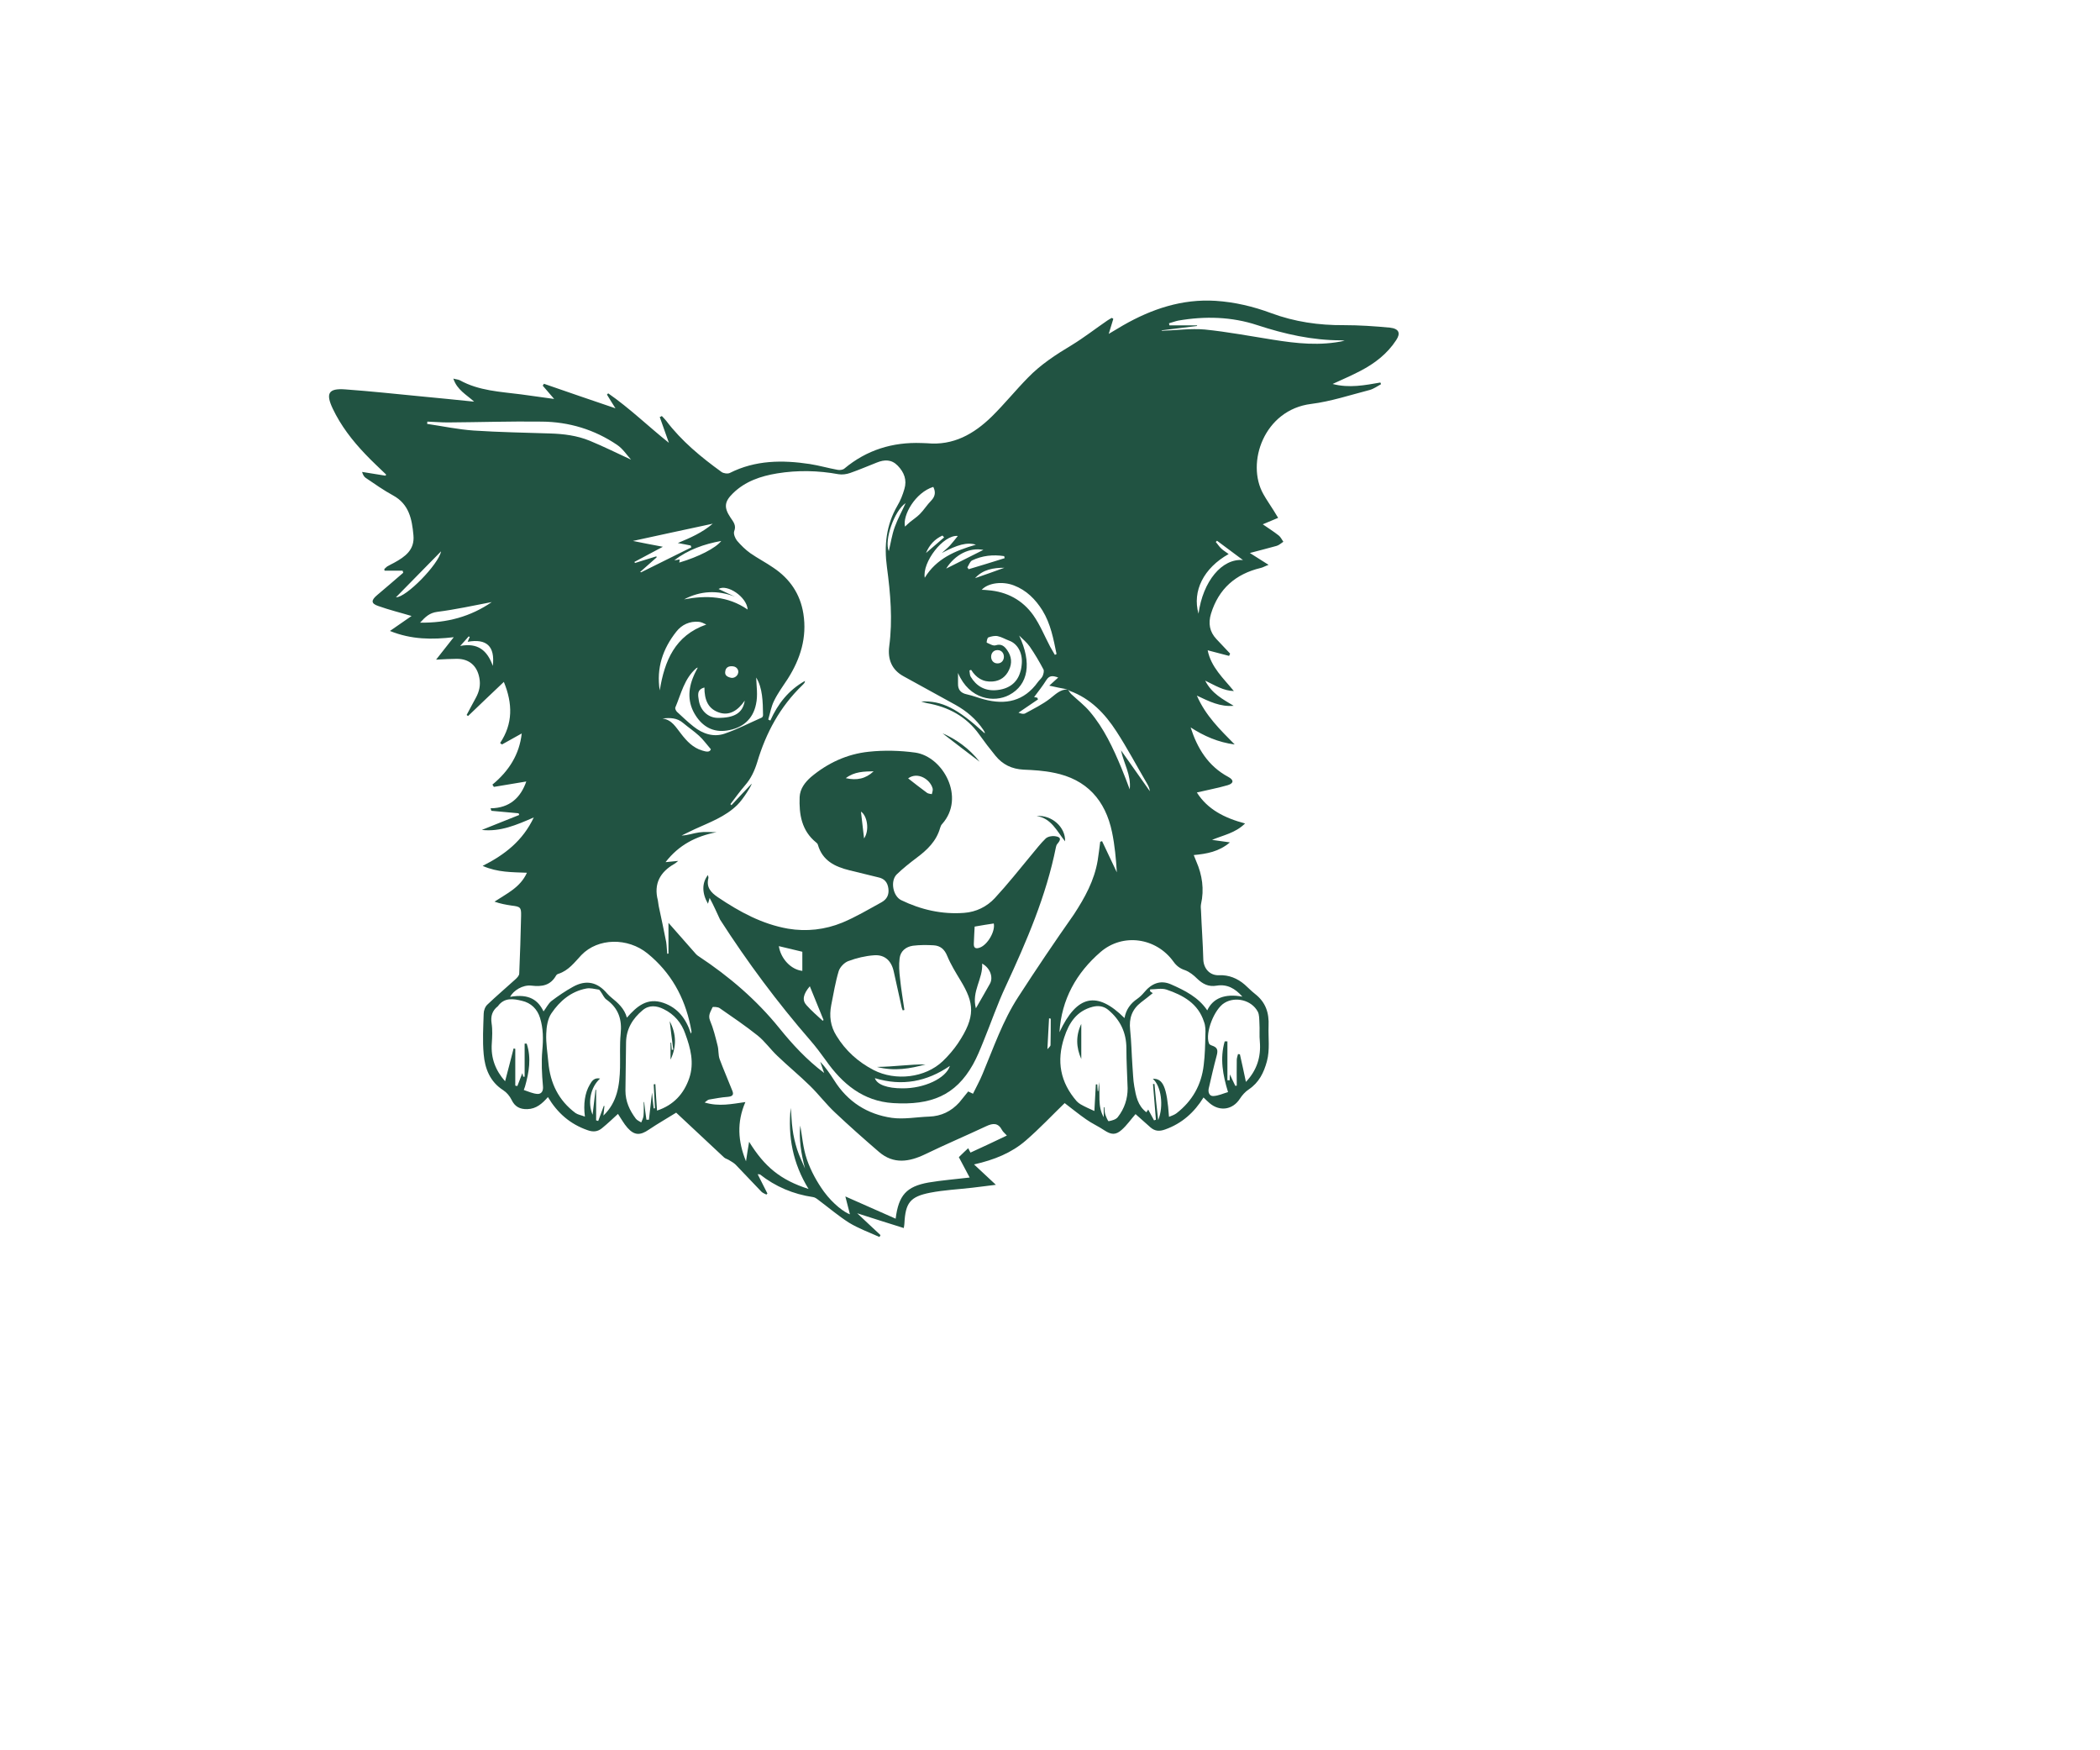 <?xml version="1.0" encoding="utf-8"?>
<!-- Generator: Adobe Illustrator 24.2.3, SVG Export Plug-In . SVG Version: 6.00 Build 0)  -->
<svg version="1.1" id="Layer_1" xmlns="http://www.w3.org/2000/svg" xmlns:xlink="http://www.w3.org/1999/xlink" x="0px" y="0px"
	 viewBox="0 0 595.3 841.9" style="enable-background:new 0 0 595.3 841.9; fill: #215342;" xml:space="preserve"
	 height="375" width="450" transform="translate(-75, -70)">
<g>
	<path d="M536.2,227.6c-7.4-0.7-14.8-1.2-22.2-1.2c-12,0.1-23.7-1.6-35-5.8c-8.6-3.2-17.5-5.3-26.7-5.9c-16.1-1-30.7,3.9-44.5,11.8
		c-2.2,1.3-4.4,2.6-6.9,4.1c0.8-2.7,1.5-5,2.2-7.2c-0.2-0.2-0.4-0.3-0.7-0.5c-0.7,0.4-1.5,0.8-2.2,1.3c-5.7,3.9-11.2,8.2-17.1,11.8
		c-7.5,4.5-14.9,9.3-21,15.6c-6,6.1-11.4,12.8-17.5,18.8c-8.6,8.4-18.5,14-31.1,12.8c-0.9-0.1-1.8,0-2.7-0.1
		c-13.9-0.5-26.3,3.3-37.1,12.3c-0.7,0.6-2.2,0.8-3.2,0.6c-4.5-0.8-8.9-2.1-13.4-2.8c-13.2-2-26.2-1.9-38.5,4.3
		c-1,0.5-3.1,0.2-4-0.5c-9.8-7.1-19.2-14.8-26.6-24.6c-0.6-0.8-1.4-1.5-2.1-2.3c-0.3,0.2-0.6,0.4-1,0.5c1.5,4.1,2.9,8.3,4.4,12.4
		c-9.8-7.8-18.8-16.6-29.2-23.8c-0.2,0.2-0.4,0.4-0.6,0.6c1.4,2.3,2.8,4.6,4.1,6.6c-11.5-3.9-22.9-7.8-34.4-11.8
		c-0.2,0.3-0.4,0.6-0.6,0.9c1.9,2.2,3.7,4.3,5.5,6.4c-5.3-0.7-10.6-1.5-15.9-2.2c-10.1-1.3-20.3-1.7-29.5-6.8
		c-0.8-0.4-1.8-0.4-3.1-0.8c1.8,5.5,6.3,7.7,10,11.1c-8.6-0.9-16.9-1.7-25.2-2.5c-12.3-1.2-24.5-2.5-36.8-3.4
		c-8.1-0.6-9.5,1.9-6,9.3c3.9,8.2,9.4,15.3,15.6,21.8c3.2,3.4,6.7,6.6,10.1,9.9c-0.1,0.2-0.2,0.3-0.4,0.5c-3.7-0.6-7.5-1.2-11.2-1.8
		c0.4,1.4,1,2.4,1.8,2.9c4.3,2.9,8.5,5.9,13.1,8.4c7.7,4.2,9.1,11.4,9.8,19.1c0.7,7.1-4,10.4-9.3,13.3c-1.1,0.6-2.2,1.1-3.2,1.7
		c-0.5,0.3-1,0.9-1.5,1.3c0,0.3,0.1,0.5,0.1,0.8h8.7c0.1,0.3,0.2,0.7,0.3,1c-4.2,3.6-8.3,7.2-12.5,10.7c-3,2.5-3.1,4.1,0.5,5.3
		c5.3,1.9,10.7,3.2,16,4.8c-3,2.1-6.4,4.4-10.4,7.2c10.4,4.2,20.3,4.2,30.7,3c-2.9,3.7-5.5,7-8.5,10.8c4-0.2,7-0.4,10-0.4
		c5.9,0,9.7,3.3,10.8,9.1c0.7,3.5,0,6.6-1.7,9.7c-1.5,2.7-2.9,5.4-4.4,8.2c0.2,0.2,0.5,0.4,0.7,0.5c5.6-5.4,11.3-10.8,17.2-16.4
		c4.3,10.5,4.4,20.1-1.8,29.4c0.3,0.2,0.6,0.5,0.9,0.7c3.2-1.8,6.3-3.5,9.5-5.3c-1.1,10.1-6.2,18.1-14.1,24.6l0.7,1.1
		c5.3-0.9,10.6-1.8,15.6-2.6c-2.7,7.7-7.9,12.8-17.2,12.9l0.4,1.2c4.4,0.4,8.7,0.8,13.1,1.2c0.1,0.3,0.2,0.5,0.3,0.8
		c-5.9,2.4-11.9,4.7-18,7.2c8.9,1,16.7-2.4,25-6c-5.3,11.2-13.9,17.9-24.6,23.3c7.3,3.2,14.2,3,21.3,3.3c-3.2,7.1-9.7,10-15.6,13.9
		c2.8,1,5.6,1.5,8.3,1.9c4.1,0.5,4.6,0.8,4.5,4.9c-0.2,9.3-0.5,18.6-0.9,27.8c0,1-1.1,2.1-2,2.9c-4.4,4-9,7.9-13.3,12
		c-1.1,1-1.8,2.9-1.8,4.4c-0.2,6.5-0.6,13,0,19.5c0.6,6.9,3,13.2,9.4,17.3c1.7,1.1,3.1,2.8,4,4.6c1.6,3.4,4.1,4.6,7.6,4.5
		c4.3-0.1,7.2-2.7,9.9-5.8c4.6,7.7,10.7,13,19,15.9c2.7,1,5,0.8,7.1-1c2.7-2.2,5.2-4.6,7.6-6.8c1.5,2.2,2.8,4.7,4.6,6.7
		c3.3,3.7,6.1,3.7,10.2,0.9c4.6-3.1,9.4-5.8,13.2-8.2c8,7.5,15.5,14.5,23,21.5c0.6,0.6,1.6,0.8,2.4,1.3c1.1,0.7,2.3,1.3,3.2,2.2
		c4.2,4.3,8.2,8.7,12.4,13c0.6,0.6,1.6,1,2.4,1.4c0.2-0.2,0.3-0.3,0.5-0.5c-1.5-3-3-6-4.7-9.3c0.7,0.1,1,0.1,1.1,0.1
		c7.5,5.9,16,9.5,25.5,10.9c1,0.1,2,0.9,2.9,1.6c4.8,3.6,9.4,7.5,14.4,10.7c4.6,2.8,9.8,4.7,14.7,6.9c0.2-0.3,0.3-0.6,0.5-0.9
		c-3.6-3.3-7.1-6.7-11.2-10.5c8,2.6,15.1,4.8,22.4,7.1c0.2-1.3,0.3-1.8,0.3-2.2c0.5-9.9,2.7-12.9,12.4-14.8
		c6.7-1.3,13.5-1.6,20.3-2.4c3.6-0.4,7.1-0.9,11.3-1.4c-3.7-3.4-6.8-6.3-10.5-9.8c9.8-2.2,18.1-5.6,24.9-11.5
		c6.7-5.8,12.9-12.4,18.7-18c3.3,2.5,6.7,5.3,10.3,7.8c2.8,2,6,3.4,8.8,5.3c3.2,2.1,5.4,2.4,8.3-0.2c2.5-2.2,4.5-5.1,6.7-7.6
		c2.2,2,4.7,4.2,7.2,6.4c2.1,1.8,4.2,2,7,1c8.2-2.9,14.1-8.3,18.5-15.4c1.1,1,2,2,3,2.8c4.9,4.1,11.1,3.1,14.5-2.2
		c1.1-1.7,2.6-3.4,4.3-4.5c4.9-3.3,7.2-8,8.7-13.5c1.5-5.6,0.6-11.3,0.8-16.9c0.3-6.5-1.4-11.5-6.5-15.5c-1.8-1.4-3.3-3-5-4.5
		c-3.5-3-7.6-4.7-12.3-4.5c-4.4,0.2-7.4-3.1-7.6-7.5c-0.2-7.8-0.8-15.6-1.1-23.4c-0.1-1.1-0.2-2.3,0-3.3c1.6-7.1,0.6-14-2.3-20.6
		c-0.4-1-0.8-1.9-1.2-3c6.3-0.6,12.1-1.6,17.4-6.1c-3.4-0.5-6-0.8-8.6-1.2c5.4-2.3,11.1-3.2,15.9-7.9c-9.9-2.6-18.1-6.8-23.2-14.9
		c5-1.2,10-2.1,14.8-3.5c3-0.9,3.1-2.5,0.3-4c-9.7-5.2-14.9-13.8-18.1-23.8c6.3,4.1,13.3,7.2,21.2,8.2c-6.9-7-14-13.8-18.2-23.5
		c5.9,2.8,11.3,5.5,17.7,4.9c-5.1-3.1-10.5-5.8-13.7-12.1c4.8,2.3,8.8,4.9,13.8,5c-5-6.1-11-11.5-12.6-19.6
		c3.5,0.9,6.9,1.8,10.3,2.7c0.2-0.4,0.3-0.7,0.5-1.1c-2.2-2.3-4.4-4.7-6.6-7c-3.3-3.5-4-7.6-2.6-12.2c3.7-12,11.8-19.1,23.9-22
		c1-0.2,1.9-0.8,3.8-1.5c-3.5-2.2-6.2-3.9-9-5.7c4.4-1.2,8.6-2.2,12.8-3.4c1.2-0.3,2.2-1.3,3.3-2c-0.7-1-1.3-2.3-2.2-3
		c-2.4-1.9-5.1-3.6-7.7-5.4c2.4-1,4.7-2,7.4-3.1c-0.9-1.4-1.5-2.5-2.2-3.6c-1.6-2.6-3.4-5.1-4.9-7.8c-8.5-15,0.3-40.6,23-43.4
		c9.5-1.2,18.8-4.3,28.1-6.7c1.9-0.5,3.7-1.8,5.5-2.8c-0.1-0.3-0.2-0.5-0.3-0.8c-7.5,1.3-15,2.8-23,0.7c4.8-2.2,9.2-4.1,13.4-6.3
		c6.9-3.6,12.9-8.2,17.2-14.8C541.4,230.3,540.6,228.1,536.2,227.6z M404.6,421.8c5.2,8,9.7,16.5,14.5,24.7c0.7,1.2,1.4,2.4,1.6,4.1
		c-4.6-6.6-9.3-13.1-13.9-19.7c1.3,6.3,5,11.9,4.2,18.8c-1.3-3.5-2.6-6.9-4-10.3c-4-9.6-8.4-19.1-15.2-27.1
		c-2.6-3.1-5.9-5.6-8.9-8.4c-0.6-0.6-1.1-1.4-1.6-2.2c0.3,0.2,0.5,0.5,0.8,0.6C392.2,406,399.1,413.3,404.6,421.8z M381.1,401.6
		c-3.6,0-5.8,2.4-8.4,4.4c-3.6,2.8-7.9,4.9-11.9,7.1c-0.8,0.5-2.1,0.2-3.3-0.3c3.1-2.1,6.3-4.3,9.4-6.4l-0.4-0.8
		c-0.6-0.1-1.1-0.2-1.5-0.3c2-2.7,4.1-5.3,5.9-8.2c1.4-2.2,3-2.2,5.7-1.2c-1.5,1.4-2.7,2.5-4.3,3.9
		C375.4,400.5,378.3,401.1,381.1,401.6z M328.4,393.7c5.5,12.9,17.4,14.4,24.6,10.6c9.3-4.9,11-15.5,4.8-28.6
		c1.7,1.7,3.7,3.3,5.1,5.3c2.4,3.5,4.6,7.2,6.6,11c0.4,0.8,0,2.2-0.4,3.2c-0.5,1.1-1.6,1.9-2.3,2.9c-6.6,9.2-15.5,11.1-25.9,8.3
		c-2.7-0.7-5.4-1.8-8.2-2.4c-3-0.6-4.4-2.3-4.3-5.2C328.4,397.1,328.4,395.6,328.4,393.7z M345.1,397.8c3.7-0.3,6.3-2.3,7.8-5.5
		c1.6-3.3,1.3-6.5-0.8-9.5c-1.3-1.9-2.8-3.3-5.6-2.4c-1.2,0.4-2.9-0.7-4.3-1.3c-0.1-0.1,0.2-2.3,0.8-2.5c1.4-0.5,3.1-0.9,4.5-0.6
		c1.9,0.4,3.7,1.5,5.6,2.2c3.8,1.4,6.3,5.6,6,10.7c-0.1,1.5-0.3,3.1-0.8,4.5c-1.5,5.1-5.6,8.2-11.9,8.6c-5.2,0.3-9.2-2-11.9-6.5
		c-0.5-0.8-0.4-2-0.6-3c0.3-0.1,0.6-0.2,0.8-0.3C337.1,396,340.4,398.2,345.1,397.8z M336.6,348.1c3.8-4.2,8.8-5,14.1-5
		C346,344.8,341.3,346.5,336.6,348.1z M347.4,382.7c4.1,0,4.1,6.4,0,6.4C343.3,389.1,343.3,382.7,347.4,382.7z M369,363.6
		c4,6.5,5.3,13.7,6.8,21c-0.3,0.1-0.5,0.3-0.8,0.4c-0.7-1.3-1.5-2.5-2.2-3.8c-2.7-5.1-4.9-10.6-8.2-15.3c-5.2-7.3-12.7-11.3-21.7-12
		c-1-0.1-2-0.2-3.1-0.2c3.1-3.4,10.1-4.2,15.5-2.1C361.3,353.9,365.6,358.2,369,363.6z M350.6,337.5c0.1,0.3,0.2,0.7,0.2,1
		c-5.8,1.8-11.5,3.6-17.3,5.3c-0.2-0.3-0.4-0.6-0.6-0.9c0.7-1.1,1.2-2.7,2.2-3.3C340.1,337.2,345.3,336.7,350.6,337.5z M340.6,334.5
		c-6,3-11.9,6-17.9,9C326.9,336.8,333.9,333.2,340.6,334.5z M328.3,327.8c-1.4,1.7-2.5,3.2-3.7,4.5c-1.2,1.3-2.7,2.5-4,3.7
		c7.5-4,12.1-5.3,16.4-4c-10,2.9-19,6.7-24.6,15.9C311.1,340.5,321.3,327.1,328.3,327.8z M321.7,328.5c-2.9,2.5-5.8,5-8.7,7.5
		c1.6-3.9,4.2-6.7,7.9-8.4C321.2,327.9,321.5,328.2,321.7,328.5z M316.5,304.2c1.2,2.4,1,4.5-1,6.6c-2,2-3.5,4.5-5.5,6.5
		c-1.4,1.4-3.1,2.5-4.7,3.8c-0.9,0.7-1.6,1.5-2.4,2.2C301.6,318,307.8,306.9,316.5,304.2z M298,323.4c-1.4,3.8-2,8-2.9,11.7
		c-2.3-5.2,2.6-19.4,8.1-23.1C301.5,315.8,299.4,319.5,298,323.4z M227.2,363.2c-9.6-6.6-19.9-6.9-30.6-4.9c8-4.2,16.1-4.5,24.5-1.3
		c-2.7-1.2-5.3-2.5-7.9-3.7C217.2,350.8,226.8,357,227.2,363.2z M231.3,395.9c3.1,5,3.2,11.6,3.3,18.1c0,0.4-0.3,1.1-0.7,1.2
		c-5.9,2.6-11.7,5.6-17.8,7.7c-5.3,1.8-10.5,0.1-14.9-3.4c-2.8-2.2-5.4-4.7-8-7.1c-0.5-0.5-1-1.5-0.8-2.1
		c2.8-6.6,4.3-13.9,10.1-18.9c0.1-0.1,0.2-0.1,0.7-0.3c-0.8,1.6-1.5,2.8-2,4.1c-2.8,6.5-2.9,13,1,19c3.4,5.3,8.4,8.2,15,7.2
		c7.4-1.1,12.5-5.3,14-12.6C232.2,404.4,231.4,399.8,231.3,395.9z M225.8,407c-0.9,5.9-4.9,8.4-13.1,8.3c-4.9-0.1-8.3-3.9-9-8.4
		c-0.3-2.2-1.2-5.2,2.7-6.2c0,5.9,1.7,10.5,7.6,12.2C218.3,414.1,222.3,412.1,225.8,407z M216.4,393.1c0.2-2.2,1.8-2.8,3.7-2.6
		c1,0.1,1.8,0.6,2.2,1.3c1.3,2.1-0.8,4.7-3.2,4.2C217,395.5,216.2,394.6,216.4,393.1z M184.9,402.1c-1.7-10.8,1.5-20.1,8-28.3
		c2.6-3.3,6.4-5.1,10.8-4.7c1.1,0.1,2.2,0.6,3.6,1.3C192.2,375.7,187.2,387.9,184.9,402.1z M196.2,417.8c2.5,2.1,5.2,3.9,7.6,6.1
		c2,1.8,3.6,4.1,5.7,6.5c-0.6,1.7-2.5,1.1-4.2,0.6c-4.4-1.3-7.4-4.5-10.1-8c-2.5-3.1-4.4-6.8-9-7.4
		C189.8,415.2,193.2,415.2,196.2,417.8z M194.3,340.6c0.1-0.5,0.1-0.9,0.2-1.5c-0.9,0.2-1.7,0.3-2.6,0.4c6.7-5.1,14.3-7.8,22.6-9.3
		C211.9,333.6,203.5,337.9,194.3,340.6z M210.4,321.9c-5.2,4.4-10.6,6.7-16.8,9.3c2.6,0.5,4.4,0.8,6.2,1.2c0.1,0.3,0.2,0.6,0.3,0.9
		l-24.2,12c-0.1-0.1-0.3-0.1-0.4-0.2l7.9-7c0-0.2-0.1-0.3-0.1-0.5c-3.4,1.1-6.9,2.1-10.3,3.2c-0.1-0.2-0.2-0.4-0.3-0.5
		c4.4-2.4,8.9-4.7,13.7-7.3c-5.3-1-10.1-1.9-14.4-2.8C184.3,327.5,196.9,324.8,210.4,321.9z M58,357.3c7.3-7.4,14.8-15.1,21.7-22.1
		C78.5,341.5,62.8,357.5,58,357.3z M69.6,369.5c2.6-2.8,4.5-4.7,8.3-5.2c8.7-1.1,17.3-3,26.2-4.7C93.9,366.6,82.6,369.7,69.6,369.5z
		 M104.6,390.3c-2.7-7.5-7.2-11.2-15.7-9.6c1.8-2,3-3.3,4.1-4.6c0.2,0.1,0.3,0.2,0.5,0.3c-0.3,0.7-0.7,1.5-1,2.3
		C101.6,377.1,105.7,380.8,104.6,390.3z M95.5,277.1c-7.5-0.5-15-2.1-22.5-3.2c0-0.4,0.1-0.7,0.1-1.1c3.3,0.1,6.5,0.4,9.8,0.4
		c15.1-0.1,30.1-0.6,45.2-0.4c13.1,0.1,25.4,3.8,36.3,11.2c2.7,1.8,4.7,4.9,6.7,7.1c-6.5-3-13.1-6.3-19.9-9.1
		c-6.1-2.5-12.5-3.3-19.1-3.5C119.9,278.1,107.7,277.9,95.5,277.1z M126.2,596.2c-2.3-0.1-4.5-1.2-6.7-1.9c0.2-0.6,0.4-1.1,0.6-1.7
		c1.9-6.8,3.1-13.6,0.8-20.6c-0.3,0-0.7,0-1,0v15.9c-0.2,0-0.5,0-0.7,0c-0.1-0.5-0.3-1.1-0.4-1.7c-0.8,2.1-1.6,4.2-2.4,6.2
		c-0.3-0.1-0.7-0.1-1-0.2v-17.7c-0.3-0.1-0.5-0.1-0.8-0.2c-1.3,5.2-2.7,10.4-4.1,15.8c-4.6-5.2-6.9-11.1-6.4-18.2
		c0.2-3.2,0.4-6.5-0.1-9.7c-0.5-3.4,0.3-6,2.9-8.1c0.1-0.1,0.2-0.1,0.2-0.2c3.1-4.2,7.4-3.5,11.5-2.5c4.4,1,7.4,4,8.7,8.2
		c1.6,5.1,1.6,10.3,1.1,15.7c-0.5,5.6-0.2,11.4,0.3,17C129,594.8,128,596.2,126.2,596.2z M129,556.5c-2.5-5.2-6.7-8.7-16.1-7
		c1.6-3,6-5.9,10.3-5.4c5.1,0.6,9.1-0.1,11.8-4.8c0.2-0.4,0.7-0.8,1.2-0.9c4.9-1.6,7.7-5.5,11-9c8-8.3,22.3-8.5,31.8-0.8
		c11.2,9.1,17.8,20.9,20.7,35c0.2,0.9,0.3,1.8,0.5,2.7c0,0.1-0.1,0.2-0.3,0.9c-2.3-7.2-6.3-12.4-13.2-14.8
		c-7.8-2.7-12.8,1.6-17.6,7.1c-1.2-4.4-4.3-7.1-7.5-9.7c-0.7-0.6-1.4-1.2-2-1.9c-4.6-5.5-10.1-6.8-16.5-3.2c-3.6,2-7,4.3-10.3,6.8
		C131.3,552.7,130.3,554.8,129,556.5z M166.1,567.3c-0.5,5.3-0.2,10.8-0.3,16.2c-0.2,8.5-1.3,16.7-8,23.1c0.2-1.7,0.3-3.1,0.5-4.6
		c-0.1,0-0.2,0-0.3-0.1c-0.9,2.4-1.8,4.9-2.7,7.3c-0.3-0.1-0.7-0.2-1-0.3v-14.7c-0.1,0-0.2,0-0.3,0c-0.5,4-0.9,7.9-1.4,12
		c-2.5-5.8-1-13.3,3.6-17.4c-2.8-0.6-4,1.2-5,3c-2.3,3.9-3.1,9.2-2.3,15.3c-1.8-0.7-3.3-0.9-4.5-1.7c-8.2-6.1-12.2-14.4-13.1-24.5
		c-0.4-4.6-1.2-9.1-1-13.7c0.1-3.3,0.7-7.2,2.5-9.8c4-5.9,9.4-10.5,16.7-11.9c1.9-0.4,4,0.2,6,0.5c0.4,0,0.7,0.6,1,1
		c1,1.3,1.6,3.1,2.9,3.9C165.2,555.1,166.8,560.6,166.1,567.3z M199.1,588.6c-2.6,7.6-7.6,13-15.5,15.6c-0.3-4.4-0.6-8.6-0.8-12.7
		c-0.3,0-0.5,0-0.8,0.1c0.2,3.8,0.4,7.6,0.6,11.5c-0.2,0-0.4,0-0.6,0.1c-0.3-2.5-0.6-5.1-0.8-7.7c-0.5,4.4-1,8.8-1.5,13.1
		c-0.4,0-0.8,0-1.2,0c-0.4-2.8-0.8-5.7-1.1-8.5c-0.1,0-0.1,0-0.2,0c0,2.2,0.1,4.4-0.1,6.6c-0.1,1.1-0.7,2.2-1.1,3.2
		c-0.9-0.6-2-1-2.6-1.8c-3-4-5-8.3-5-13.5c0.1-7.7,0.2-15.4,0.3-23.2c0.1-6.5,3.2-11.5,8-15.5c3.1-2.6,6.7-2.2,10.1-0.5
		c5.1,2.5,8.6,6.6,10.4,11.9C199.7,574.1,201.6,581.2,199.1,588.6z M334.4,624.4c-0.5-1-0.9-1.6-1.1-2.1c-1.4,1.3-2.8,2.6-4.5,4.3
		c1.6,3,3.5,6.6,5.2,9.8c-6.6,0.8-13.3,1.3-19.8,2.4c-10.6,1.9-14.4,6.1-15.8,17.4c-8-3.5-15.9-7-24.2-10.7c0.8,3.2,1.6,6.1,2.2,8.6
		c-2.6-0.9-8-4.8-12.5-10.9c-3.4-4.7-6.3-10-8.2-15.5c-1.9-5.5-2.3-11.5-3.2-16.3c-0.7,6.3,0.4,13.5,2.3,20.7
		c-1.3-3.1-2.8-6.1-3.8-9.2c-1-3.2-1.8-6.5-2.2-9.8c-0.5-3.4-0.5-6.8-0.9-10.2c-1.4,13.7,1,26.7,8.6,39
		c-13.5-4.3-21.2-10.7-28.6-22.7c-0.5,3-1,5.9-1.5,9.4c-3.9-9.6-4.5-18.8-0.3-28.5c-6.5,0.9-12.7,2.3-19.6,0.2
		c1-0.7,1.5-1.3,2.1-1.4c3-0.5,6-1.1,9-1.3c2.2-0.2,3.1-0.9,2.2-3c-2-5.1-4.2-10.1-6.1-15.2c-0.7-2-0.4-4.4-1-6.6
		c-1-4-2-8.1-3.6-11.9c-1.1-2.7,0.4-4.4,1.2-6.4c0.1-0.3,2.5-0.2,3.4,0.4c6.2,4.3,12.4,8.5,18.3,13.2c3.5,2.8,6.2,6.7,9.5,9.8
		c5.1,4.9,10.6,9.4,15.7,14.4c4.2,4.1,7.8,8.9,12.1,12.9c6.9,6.5,13.9,12.7,21.1,18.9c7,6,14.5,4.8,22.2,1.1
		c9.7-4.7,19.6-8.9,29.4-13.5c3.2-1.5,5.7-1.7,7.6,1.9c0.4,0.8,1.2,1.4,2.3,2.6C345.9,619.1,340.3,621.7,334.4,624.4z M357.4,549.5
		c-7.5,11.5-11.9,24.5-17.2,37.1c-1.3,3.2-3,6.2-4.6,9.5c-1-0.5-1.6-0.8-2.3-1.1c-1.5,1.8-2.9,3.6-4.3,5.3
		c-3.9,4.3-8.7,6.6-14.5,6.8c-6,0.2-12.1,1.4-17.9,0.6c-11.8-1.7-21.3-7.7-27.8-18.1c-2-3.1-4.1-6.2-6.7-8.9
		c0.6,1.7,1.2,3.4,1.9,5.4c-8.4-6.3-15.3-13.8-21.6-21.6c-11-13.6-24.1-24.8-38.6-34.4c-0.5-0.3-1-0.7-1.4-1.1
		c-4.5-5.1-9-10.2-13.3-15.1v14.8c-0.2,0-0.4,0-0.6,0.1c-0.2-1.9-0.2-3.8-0.5-5.7c-1.1-5.8-2.4-11.5-3.6-17.3
		c-0.2-0.9-0.2-1.8-0.4-2.7c-2.1-8,1.1-13.7,8-17.6c0.4-0.2,0.8-0.6,1.8-1.4c-2.4,0.2-4,0.4-6.1,0.6c6.4-8.3,14.7-12.5,24.5-14.4
		c-2.8,0-5.7-0.3-8.4,0.1c-2.8,0.4-5.4,1.4-8.4,1.5c2.1-1,4.1-2,6.2-3c7.2-3.3,14.8-6,20.6-11.7c2.9-2.8,7.2-9.9,6.9-10.2
		c-3.2,3.4-6.5,6.8-9.7,10.3c-0.2-0.2-0.3-0.3-0.5-0.5c2.3-3,4.5-6.1,7-9c2.9-3.3,4.6-7,5.9-11.2c4.2-14.1,11-26.7,21.7-37
		c0.4-0.4,0.7-0.7,1-1.1c0.1-0.1,0.1-0.3,0.3-1c-8,4.5-13.1,11.1-16.7,19.1c-0.3-0.2-0.7-0.3-1-0.5c0.9-3,1.4-6.2,2.8-9
		c1.8-3.7,4.3-7.1,6.6-10.6c6.1-9.6,9.3-19.9,7.5-31.3c-1.5-9.5-6.5-16.8-14.4-22.1c-3.6-2.5-7.5-4.5-11.1-7c-2.4-1.7-4.5-3.8-6.4-6
		c-0.9-1.1-1.8-3.3-1.4-4.5c1.2-3-0.5-4.7-1.8-6.7c-3.2-4.8-2.9-7.6,1.2-11.6c5.9-5.8,13.4-8.3,21.3-9.6c9.8-1.6,19.7-1.4,29.5,0.4
		c1.8,0.3,3.9,0,5.6-0.6c4.3-1.5,8.5-3.3,12.8-5c3.7-1.5,7.1-1.6,10.1,1.5c3.1,3.2,4.5,6.9,3.2,11.2c-0.8,2.8-1.9,5.6-3.4,8.1
		c-5.4,9.3-6.4,19.2-5,29.5c1.7,12.7,2.8,25.3,1.1,38.1c-0.8,6.2,1.2,11.3,6.9,14.4c8.3,4.6,16.6,9.1,24.9,13.7
		c5.4,3,10,6.9,13.5,12.1c0.3,0.4,0.5,0.9,0.7,1.3c0,0.1-0.1,0.2-0.1,0.3c-13.2-12-20.4-15.7-30.6-15.3c1.4,0.4,2.1,0.7,2.8,0.8
		c10.3,1.8,19,6.4,25.2,15.1c2.5,3.5,5.1,6.9,7.8,10.2c3.5,4.3,7.9,6.4,13.5,6.7c4.9,0.2,9.8,0.5,14.6,1.5
		c15.8,3.1,24.8,13.2,28,28.6c1.3,6.3,1.9,12.8,2.3,19.3c-2.4-5-4.7-10-7.1-15l-0.9,0.3c-0.4,3-0.7,5.9-1.2,8.9
		c-1.6,9.7-6.2,18-11.5,26.1C374.9,523,366,536.2,357.4,549.5z M372.9,572.7c0,0.6-0.9,1.2-1.5,2c0.3-5.3,0.5-10.1,0.8-14.9
		c0.3,0.1,0.5,0.1,0.8,0.2C373,564.2,373,568.4,372.9,572.7z M405.3,607.3c-0.9,1.2-2.8,1.7-4.4,2c-0.4,0.1-1.3-2.2-1.7-3.4
		c-0.3-1-0.3-2.2-0.4-3.3c-0.1,0-0.2,0-0.3,0v4.8c-3.1-5.4-1.6-11.2-2.3-16.9c-0.1,1.4-0.2,2.9-0.3,4.3c-0.1,0-0.2,0-0.3,0
		c-0.1-1.1-0.2-2.2-0.2-3.2c-0.2,0-0.5,0-0.7,0c-0.2,4.4-0.5,8.7-0.7,12.8c-2.2-1-4.5-2-6.6-3.2c-0.7-0.4-1.3-0.9-1.9-1.5
		c-7.9-9.1-9.8-19.2-6-30.7c2.3-7.1,6-12.7,13.6-14.7c2.7-0.7,5.3-0.4,7.5,1.4c5.8,4.8,8.8,10.9,8.8,18.6c0,6.4,0.4,12.8,0.6,19.2
		C410,598.5,408.5,603.2,405.3,607.3z M447.4,567.7c-0.1,4.9-0.2,9.8-0.8,14.6c-1.1,9.6-5.5,17.3-13.1,23.2c-0.5,0.4-1,0.6-1.6,0.9
		c-0.6,0.3-1.3,0.5-2,0.8c-1-14.2-2.8-18.5-7.8-18.3c4,3.4,5.4,13,2.6,19.9c-0.4-3.4-0.7-6.2-1-9c-0.3-2.8-0.5-5.6-0.8-8.4
		c-0.2,0-0.5,0-0.7,0l1.4,17.2c-0.3,0.1-0.6,0.2-0.9,0.3c-0.9-1.7-1.8-3.4-2.8-5.2c-0.2,0.3-0.5,0.8-0.9,1.3
		c-4.2-3.2-5-7.9-5.8-12.4c-0.6-3.3-0.6-6.7-0.9-10c-0.4-5.8-0.5-11.6-1.1-17.3c-0.6-5.5,0.9-9.8,5.3-13.2c1.9-1.4,3.7-2.9,5.6-4.4
		c-0.6-0.4-1-0.6-1.3-0.9c0-0.3,0-0.6,0-0.9c2.6,0,5.5-0.7,7.9,0.1c8,2.7,15.2,6.7,18,15.4C447.5,563.4,447.5,565.7,447.4,567.7z
		 M472.6,556.6c0.8,1.5,0.7,3.7,0.8,5.6c0.2,2.9-0.1,5.9,0.2,8.8c0.6,7.4-1.4,13.8-6.7,19.4c-1-4.7-1.9-9-2.9-13.3
		c-0.3,0-0.6,0-0.9-0.1c-0.2,0.9-0.6,1.9-0.6,2.8c-0.1,4.1,0,8.3,0,12.4c-0.2,0-0.5,0.1-0.7,0.1c-0.8-1.7-1.7-3.4-2.6-5.5
		c-0.1,1.2-0.1,2-0.1,2.8c-0.4,0-0.8,0-1.1,0v-18.7c-0.4,0-0.9,0-1.3,0c-2.4,8.2-0.9,16.3,1.6,24.4c-2.4,0.7-4.7,1.8-7.1,1.9
		c-1.8,0.1-2.6-1.7-2.2-3.6c1.2-5.2,2.4-10.5,3.8-15.7c0.8-2.9,0.4-4.1-2.3-5c-0.6-0.2-1.3-0.6-1.4-1.1c-1.9-5,2.6-16.5,7.5-19.4
		C461.8,549.2,469.6,551,472.6,556.6z M443.4,540.7c2.7,2.6,5.5,4.1,9.5,3.4c4.9-0.8,8.8,1.3,12.3,5.3c-8.5-1.6-14.2,0.8-16.9,6.6
		c-4.2-6.3-10.8-9.6-17.4-12.5c-5.2-2.3-9.5-0.4-13.1,4c-0.9,1.1-2,2.1-3.1,2.9c-3.4,2.3-5.5,5.3-6.2,9.3
		c-13.3-13.2-22.9-11.1-31.3,6.8c1-15.8,8.1-28.5,19.8-38.6c10.7-9.2,26.7-6.9,35,4.6c1.5,2.1,3.2,3.4,5.7,4.2
		C439.8,537.5,441.8,539.1,443.4,540.7z M444.1,365.2c-3.1-10.9,2.5-22,14.5-28.7c-1.3-1-2.6-1.7-3.6-2.7c-1-0.9-1.7-2.1-2.6-3.1
		c0.2-0.2,0.4-0.4,0.6-0.6c4.2,3.1,8.4,6.2,12.5,9.3C455.4,338.5,446.2,349.6,444.1,365.2z M479.9,233.4
		c-10.9-1.7-21.8-3.8-32.8-4.9c-6.8-0.6-13.7,0.4-20.6,0.6c-0.1-0.1-0.1-0.1-0.2-0.2c5.7-0.7,11.4-1.4,17.1-2.1c0-0.1,0-0.2,0-0.3
		h-13.3l-0.2-1c1.5-0.4,3-1,4.5-1.3c12.8-2.2,25.6-1.9,38,2.2c13.1,4.3,26.4,7.3,40.3,7.3c0.4,0,0.8,0.1,1.7,0.2
		C502.6,236.5,491.2,235.2,479.9,233.4z"/>
	<path d="M208.9,501.9c-0.3,1.2-0.5,1.9-0.8,2.8c-2.9-5-3-10,0-13.8c0.1,0.7,0.3,1.1,0.2,1.5c-1.1,4.4,1.2,6.9,4.6,9.2
		c10.4,7,21.2,12.9,33.7,15.1c8.9,1.5,17.8,0.5,26.1-2.9c6.5-2.7,12.7-6.4,18.9-9.8c2.5-1.4,3.7-3.5,3.3-6.6c-0.4-3.1-2-4.8-4.9-5.4
		c-4.6-1.1-9.3-2.3-13.9-3.4c-6.9-1.7-12.9-4.6-15.1-12.2c-0.1-0.5-0.5-0.9-0.9-1.2c-7-5.7-8.2-13.5-7.9-21.8c0.2-4,2.5-7,5.4-9.6
		c8.1-6.8,17.4-11.1,27.8-12.2c7.4-0.8,15.1-0.6,22.4,0.4c13.4,1.9,24.3,21.6,13,34.3c-0.5,0.5-0.8,1.2-1,1.9
		c-1.8,6.4-6.2,10.6-11.3,14.4c-3.3,2.5-6.6,5.1-9.6,8c-3.2,3.2-1.8,10.5,2.2,12.4c9.5,4.6,19.6,6.9,30.2,6.1c5.8-0.4,11-3,14.8-7.1
		c6.2-6.7,11.9-13.9,17.7-20.9c2.2-2.6,4.3-5.4,6.8-7.8c1-0.9,3-1.3,4.4-1.1c2.9,0.4,3.1,1.5,1.2,3.7c-0.4,0.4-0.6,1.1-0.7,1.6
		c-4.7,23.5-14.1,45.2-24.1,66.8c-4.1,8.7-7.2,17.9-10.9,26.9c-1.5,3.7-3,7.4-4.9,10.8c-8.4,15-20.3,19.7-38.4,18.6
		c-14.5-0.9-24.5-9.3-32.5-20.7c-2.3-3.2-4.7-6.4-7.3-9.4c-15.9-18.3-30.4-37.8-43.5-58.2C212.4,509.1,210.9,505.6,208.9,501.9z
		 M302.6,555.8c-0.3,0.1-0.5,0.1-0.8,0.2c-0.2-0.6-0.5-1.2-0.6-1.9c-1.2-5.6-2.5-11.1-3.7-16.7c-1.1-5.2-4.3-8.3-9.5-7.9
		c-4.2,0.3-8.4,1.3-12.4,2.8c-1.9,0.7-4,2.9-4.6,4.8c-1.6,5.3-2.5,10.9-3.6,16.4c-1,5.2-0.4,10.1,2.5,14.7
		c4.4,7.2,10.4,12.6,17.9,16.5c10.5,5.4,24.8,3.8,33.3-4.3c2.7-2.6,5.2-5.5,7.3-8.6c8.6-12.9,7.8-19.3,1.2-30.2
		c-2.3-3.8-4.7-7.7-6.4-11.8c-1.3-3.2-3.3-4.9-6.5-5.1c-3.3-0.2-6.7-0.2-10,0.2c-3.4,0.5-6,2.6-6.4,6.1c-0.4,3.1-0.2,6.4,0.2,9.6
		C301,545.7,301.9,550.7,302.6,555.8z M288.4,588.6c1,3.1,6,4.9,13.2,4.9c10.5,0.1,21-4.8,22.9-10.8
		C313.4,590.3,301.5,592.6,288.4,588.6z M242.2,525.1c0.9,6,5.8,11.3,11.3,11.9c0-3.4,0-6.8,0-9.2
		C249.3,526.8,245.8,526,242.2,525.1z M337,555c2.5-4.4,4.7-8.1,6.8-11.9c1.6-3,0.1-7.5-3.8-9.6C340.5,540.8,334.8,546.8,337,555z
		 M336.4,515.7c-0.1,2.1-0.3,5.1-0.4,8.2c-0.1,2.2,1,2.6,2.9,1.9c3.8-1.4,7.5-7.9,6.7-11.6C342.7,514.6,339.9,515.1,336.4,515.7z
		 M263.3,561c0.1-0.1,0.3-0.3,0.4-0.4c-2.2-5.3-4.3-10.6-6.6-16.2c-3.2,3.8-3.8,6.7-1.6,9.1C257.9,556.2,260.7,558.6,263.3,561z
		 M304.4,444.4c2.9,2.3,5.9,4.6,9,6.9c0.6,0.5,1.6,0.5,2.4,0.7c0.2-0.9,0.6-1.9,0.4-2.7C315.1,445,309.1,441,304.4,444.4z
		 M274.4,444.3c5.3,1.2,9.6,0.3,13.4-3.3C283.2,441.1,278.6,441.1,274.4,444.3z M283.2,473.3c2.8-4.1,1.4-11.1-1.5-12.9
		C282.2,464.5,282.7,468.9,283.2,473.3z"/>
	<path d="M366.2,462.5c7.3-0.6,14,5.4,13.7,12.2C375.9,469.7,373.3,463.6,366.2,462.5z"/>
	<path d="M320.9,422.7c6.5,2.8,12.9,7.3,17.9,13.7C332.6,431.7,326.3,426.9,320.9,422.7z"/>
	<path d="M387.7,579.4c-2.5-5.6-2.7-11.2,0-16.9C387.7,568.1,387.7,573.7,387.7,579.4z"/>
	<path d="M190.1,579.7c0-2.7,0-5.5,0-8.2c0.1,0,0.2,0,0.3,0c0.1,1.2,0.2,2.4,0.3,3.5c0.2,0,0.5-0.1,0.7-0.1
		c-0.6-4.4-1.1-8.9-1.7-13.7C193,567.5,193,573.6,190.1,579.7z"/>
	<path d="M312.8,582c-7.4,2-14.9,3.4-23.4,1.2C297.8,583.1,305.3,581.9,312.8,582z"/>
</g>
</svg>
